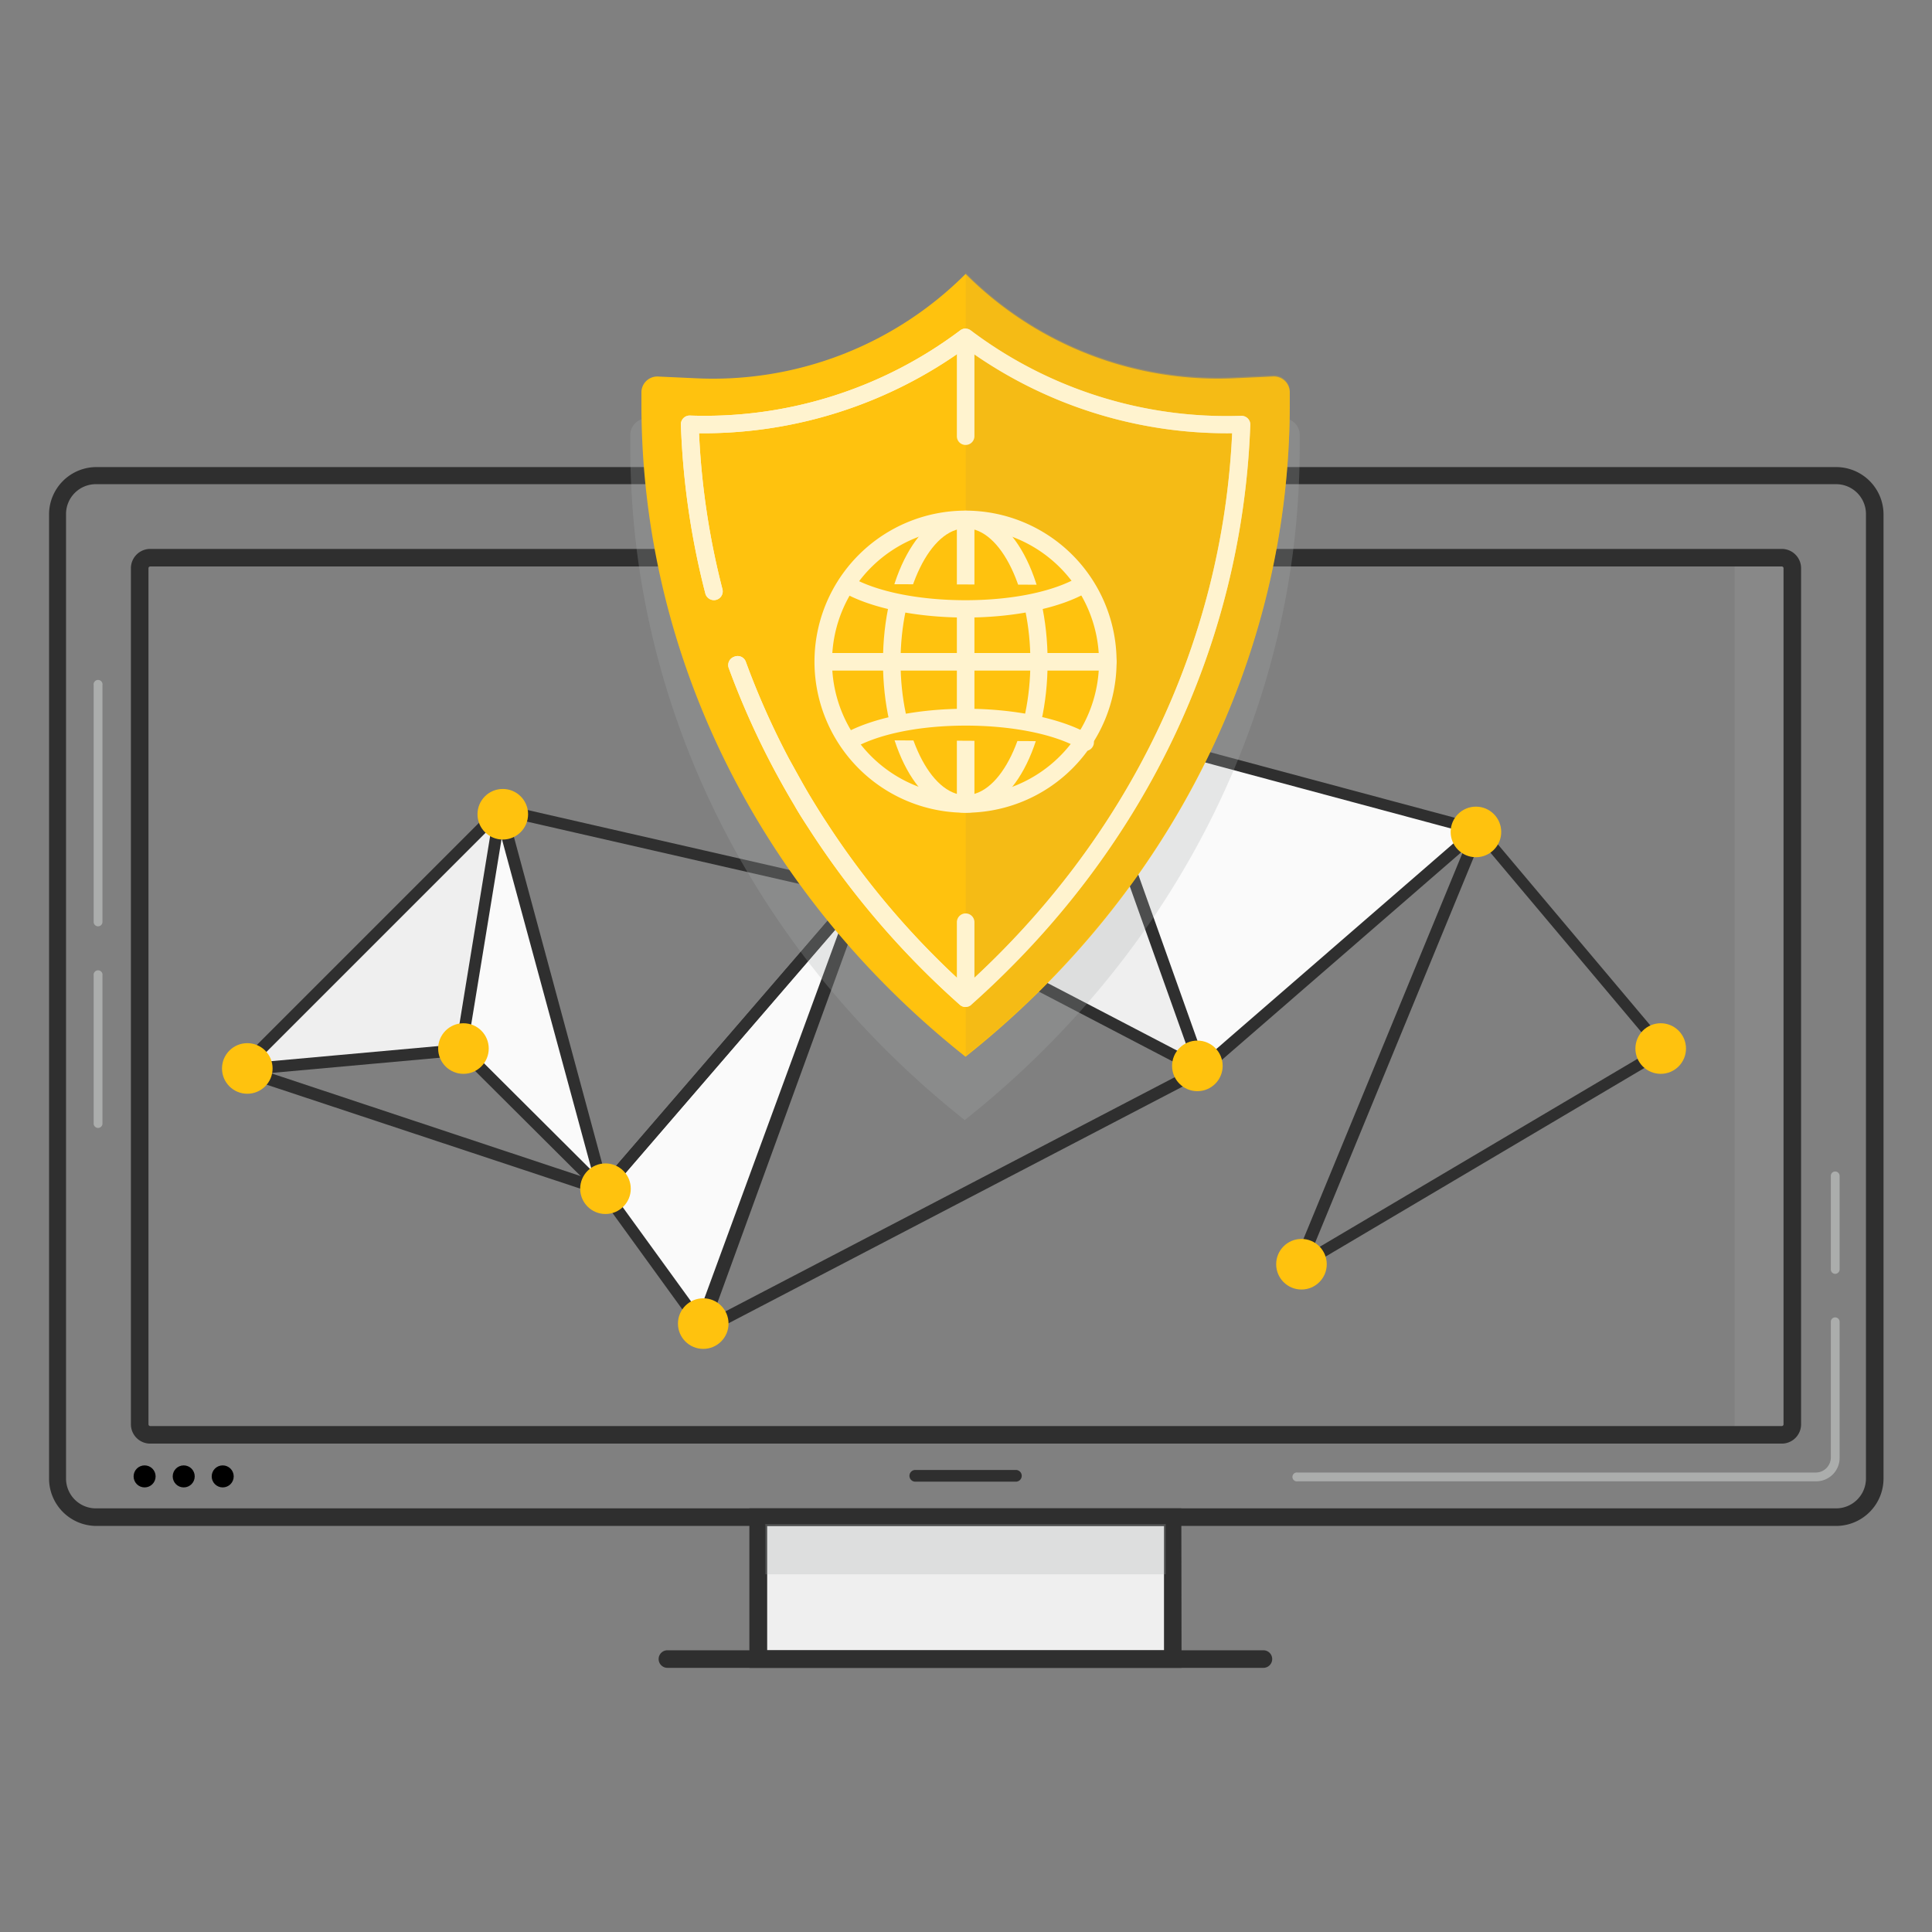 <svg xmlns="http://www.w3.org/2000/svg" viewBox="0 0 165 165"><rect x="0" y="0" width="165" height="165" fill="#808080" stroke="none"/><defs><style>.cls-1{isolation:isolate;}.cls-2{fill:none;}.cls-3{fill:#efefef;}.cls-4{fill:#2f2f2f;}.cls-10,.cls-5,.cls-7{fill:#abadac;}.cls-5{opacity:0.2;}.cls-6{fill:#fafafa;}.cls-7{opacity:0.25;}.cls-11,.cls-7{mix-blend-mode:multiply;}.cls-8{fill:#ffc20e;}.cls-9{fill:#fff3cf;}.cls-11{fill:#e2af24;opacity:0.35;}</style></defs><title>national-csirts-265px-wide</title><g class="cls-1"><g id="Layer_2" data-name="Layer 2"><g id="artwork"><rect class="cls-2" width="165" height="165"/><g id="national_CSIRTs_white_bg" data-name="national CSIRTs white bg"><rect class="cls-3" x="64.77" y="129.57" width="35.39" height="12.12"/><path class="cls-4" d="M100.91,142.44H64V128.82h36.89Zm-35.39-1.5H99.41V130.32H65.52Z"/><rect class="cls-5" x="148.14" y="48.23" width="4.35" height="73.72"/><polygon class="cls-3" points="20.52 91.37 42.73 69.16 39.04 89.21 20.52 91.37"/><polygon class="cls-3" points="92.04 61.7 102.59 91.31 73.46 76.18 92.04 61.7"/><polygon class="cls-6" points="51.46 101.63 73.41 76.18 59.81 113.15 51.46 101.63"/><polygon class="cls-6" points="38.83 89.14 42.73 69.16 51.5 101.63 38.83 89.14"/><path class="cls-4" d="M152.18,123.29H12.82a1.65,1.65,0,0,1-1.64-1.65V48.53a1.65,1.65,0,0,1,1.64-1.65H152.18a1.65,1.65,0,0,1,1.64,1.65v73.11A1.65,1.65,0,0,1,152.18,123.29ZM12.82,48.38a.15.15,0,0,0-.14.15v73.11a.15.15,0,0,0,.14.15H152.18a.15.15,0,0,0,.14-.15V48.53a.15.15,0,0,0-.14-.15Z"/><path class="cls-4" d="M86.76,126.54H78.17a.5.5,0,0,1-.5-.5.5.5,0,0,1,.5-.5h8.59a.5.5,0,0,1,.5.5A.5.5,0,0,1,86.76,126.54Z"/><path class="cls-4" d="M107.9,142.44H57a.75.75,0,0,1,0-1.5H107.9a.75.75,0,0,1,0,1.5Z"/><rect class="cls-4" x="44.77" y="86.62" width="1" height="17.6" transform="translate(-54.28 60.14) rotate(-45.1)"/><circle cx="12.35" cy="126.09" r="0.94"/><circle cx="15.69" cy="126.09" r="0.94"/><circle cx="19.02" cy="126.09" r="0.94"/><polygon class="cls-6" points="91.53 61.07 102.61 91.14 126.24 70.88 91.53 61.07"/><path class="cls-4" d="M60,114.21l-9.13-12.6,24-27.84Zm-7.86-12.55,7.57,10.44L72,78.6Z"/><rect class="cls-4" x="15.92" y="79.76" width="31.41" height="1" transform="translate(-47.49 45.87) rotate(-45)"/><path class="cls-4" d="M59,114.69,72.06,78.57l-20,23.19.17.64L20.37,91.84l.31-1,30.1,10L42,68.48l31.25,7.15.06-.07.29.15.49.11,0,.12,27.62,14.4L91.25,61l34.86,9.34.19-.16.22.27.4.1-.1.25,16,19-32.93,19.48L125,72.61l-21.8,18.91,0,.09-.33.17-.21.19-.07,0Zm14.78-37.8-13,35.72,40.75-21.24Zm52.66-5.08L112,106.9l29.35-17.36Zm-83-2,8.31,30.76,20.8-24.1Zm49.4-7.4,10,28.08L125.2,71.1Z"/><polygon class="cls-4" points="20.57 91.87 20.48 90.87 38.95 89.2 42.24 69.08 43.23 69.24 39.81 90.13 20.57 91.87"/><path class="cls-4" d="M156.81,130.32H8.19a4.05,4.05,0,0,1-4-4V43.89a4.05,4.05,0,0,1,4.05-4H156.81a4.05,4.05,0,0,1,4.05,4v82.39A4.05,4.05,0,0,1,156.81,130.32ZM8.19,41.35a2.55,2.55,0,0,0-2.55,2.54v82.39a2.55,2.55,0,0,0,2.55,2.54H156.81a2.55,2.55,0,0,0,2.55-2.54V43.89a2.55,2.55,0,0,0-2.55-2.54Z"/><path class="cls-7" d="M82.39,95.66h0C100.51,81.3,111,60.3,111,38.2V37.08a1.4,1.4,0,0,0-1.52-1.34l-3.17.14A31.45,31.45,0,0,1,82.39,26.7h0a31.48,31.48,0,0,1-23.87,9.18l-3.17-.14a1.41,1.41,0,0,0-1.52,1.34V38.2c0,22.1,10.44,43.1,28.56,57.46Z"/><path class="cls-8" d="M82.46,90.25h0C100,76.33,110.15,56,110.15,34.55V33.46a1.36,1.36,0,0,0-1.48-1.3l-3.07.14a30.49,30.49,0,0,1-23.14-8.9h0a30.48,30.48,0,0,1-23.14,8.9l-3.06-.14a1.36,1.36,0,0,0-1.48,1.3v1.09c0,21.42,10.12,41.78,27.68,55.7Z"/><path class="cls-8" d="M61,50.52a66.14,66.14,0,0,1-2.07-14.26h1.14a37,37,0,0,0,22.4-7.46,37,37,0,0,0,22.41,7.47l1.14,0c-.65,18.58-9.1,36.11-23.55,48.94A72.41,72.41,0,0,1,69.91,70.67c-.49-.75-1-1.51-1.42-2.27-.62-1-1.21-2.09-1.78-3.16A67.16,67.16,0,0,1,63,56.83"/><path class="cls-9" d="M82.47,86a.73.73,0,0,1-.5-.19A73,73,0,0,1,69.28,71.08c-.49-.76-1-1.52-1.43-2.29-.63-1.05-1.23-2.12-1.8-3.19a69.47,69.47,0,0,1-3.8-8.51.75.75,0,0,1,.45-1,.74.74,0,0,1,1,.44,67.18,67.18,0,0,0,3.71,8.32c.56,1,1.15,2.1,1.76,3.12.46.76.92,1.51,1.41,2.25A70.71,70.71,0,0,0,82.47,84.19C96.33,71.65,104.39,55,105.23,37a37.93,37.93,0,0,1-22.77-7.27A38.12,38.12,0,0,1,59.7,37a65.29,65.29,0,0,0,2,13.32.75.75,0,0,1-.54.91.76.76,0,0,1-.92-.54,67,67,0,0,1-2.09-14.43.75.75,0,0,1,.77-.77A36.28,36.28,0,0,0,82,28.22a.74.74,0,0,1,.91,0A36.29,36.29,0,0,0,106,35.51a.77.77,0,0,1,.56.22.73.73,0,0,1,.22.55C106.1,55.14,97.65,72.71,83,85.76A.72.72,0,0,1,82.47,86Z"/><rect class="cls-7" x="65.36" y="130.16" width="34.2" height="4.29"/><path class="cls-10" d="M8.39,79.11A.37.37,0,0,1,8,78.74V58.51a.38.38,0,1,1,.75,0V78.74A.37.37,0,0,1,8.39,79.11Z"/><path class="cls-10" d="M8.39,96.33A.38.38,0,0,1,8,96V83.31a.38.38,0,1,1,.75,0V96A.38.38,0,0,1,8.39,96.33Z"/><path class="cls-10" d="M155.08,126.51H110.82a.38.38,0,1,1,0-.75h44.26a1.29,1.29,0,0,0,1.28-1.28v-11.6a.37.37,0,0,1,.37-.37.38.38,0,0,1,.38.37v11.6A2,2,0,0,1,155.08,126.51Z"/><path class="cls-10" d="M156.73,108.79a.37.37,0,0,1-.37-.37v-8a.37.37,0,0,1,.37-.37.38.38,0,0,1,.38.37v8A.38.38,0,0,1,156.73,108.79Z"/><path class="cls-11" d="M82.47,90.16h0c17.56-13.92,27.68-34.28,27.68-55.7V33.37a1.36,1.36,0,0,0-1.48-1.3l-3.06.14a30.46,30.46,0,0,1-23.14-8.9h0"/><circle class="cls-8" cx="82.46" cy="56.52" r="12.15"/><path class="cls-9" d="M82.47,69.41A12.9,12.9,0,1,1,95.36,56.52,12.9,12.9,0,0,1,82.47,69.41Zm0-24.29a11.4,11.4,0,1,0,11.39,11.4A11.41,11.41,0,0,0,82.47,45.12Z"/><ellipse class="cls-8" cx="82.46" cy="56.52" rx="6.31" ry="12.15"/><path class="cls-9" d="M82.47,69.41c-4,0-7.06-5.66-7.06-12.89s3.1-12.9,7.06-12.9,7,5.67,7,12.9S86.42,69.41,82.47,69.41Zm0-24.29c-3,0-5.56,5.22-5.56,11.4s2.54,11.39,5.56,11.39S88,62.69,88,56.52,85.48,45.12,82.47,45.12Z"/><line class="cls-8" x1="70.32" y1="56.52" x2="94.61" y2="56.52"/><path class="cls-9" d="M94.61,57.27H70.32a.75.75,0,0,1,0-1.5H94.61a.75.75,0,0,1,0,1.5Z"/><line class="cls-8" x1="82.46" y1="44.37" x2="82.46" y2="68.29"/><path class="cls-9" d="M82.47,69a.74.74,0,0,1-.75-.75V44.37a.75.75,0,0,1,1.5,0V68.29A.75.75,0,0,1,82.47,69Z"/><path class="cls-8" d="M72.29,49.88C74.46,51.15,78.21,52,82.46,52s7.89-.81,10.08-2.05"/><path class="cls-9" d="M82.47,52.74c-4.25,0-8.19-.82-10.56-2.21a.76.76,0,0,1-.26-1,.74.74,0,0,1,1-.27c2.15,1.26,5.81,2,9.8,2s7.54-.73,9.7-2a.75.75,0,1,1,.74,1.3C90.53,51.94,86.63,52.74,82.47,52.74Z"/><path class="cls-8" d="M92.65,63.32c-2.17-1.27-5.91-2.11-10.17-2.11s-7.89.81-10.07,2"/><path class="cls-9" d="M92.65,64.07a.75.75,0,0,1-.38-.1c-2.14-1.26-5.8-2-9.79-2s-7.54.73-9.7,2a.75.75,0,0,1-1-.29.74.74,0,0,1,.28-1c2.37-1.35,6.28-2.15,10.44-2.15s8.19.83,10.55,2.21a.75.75,0,0,1-.38,1.4Z"/><path class="cls-9" d="M82.47,86a.73.73,0,0,1-.5-.19A73,73,0,0,1,69.28,71.08c-.49-.76-1-1.52-1.43-2.29-.63-1.05-1.23-2.12-1.8-3.19a69.47,69.47,0,0,1-3.8-8.51.75.75,0,0,1,.45-1,.74.74,0,0,1,1,.44,67.18,67.18,0,0,0,3.71,8.32c.56,1,1.15,2.1,1.76,3.12.46.76.92,1.51,1.41,2.25A70.71,70.71,0,0,0,82.47,84.19C96.33,71.65,104.39,55,105.23,37a37.93,37.93,0,0,1-22.77-7.27A38.12,38.12,0,0,1,59.7,37a65.29,65.29,0,0,0,2,13.32.75.75,0,0,1-.54.91.76.76,0,0,1-.92-.54,67,67,0,0,1-2.09-14.43.75.75,0,0,1,.77-.77A36.28,36.28,0,0,0,82,28.22a.74.74,0,0,1,.91,0A36.29,36.29,0,0,0,106,35.51a.77.77,0,0,1,.56.22.73.73,0,0,1,.22.55C106.1,55.14,97.65,72.71,83,85.76A.72.72,0,0,1,82.47,86Z"/><line class="cls-8" x1="82.46" y1="29.2" x2="82.46" y2="37.26"/><path class="cls-9" d="M82.47,38a.74.74,0,0,1-.75-.75V29.2a.75.75,0,0,1,1.5,0v8.06A.75.75,0,0,1,82.47,38Z"/><line class="cls-8" x1="82.46" y1="78.76" x2="82.46" y2="84.46"/><path class="cls-9" d="M82.47,85.21a.75.75,0,0,1-.75-.75v-5.7a.75.75,0,0,1,1.5,0v5.7A.76.76,0,0,1,82.47,85.21Z"/><circle class="cls-8" cx="60.06" cy="113.04" r="2.16"/><circle class="cls-8" cx="51.71" cy="101.52" r="2.16"/><circle class="cls-8" cx="39.58" cy="89.55" r="2.16"/><circle class="cls-8" cx="21.12" cy="91.25" r="2.16"/><circle class="cls-8" cx="42.94" cy="69.54" r="2.16"/><circle class="cls-8" cx="102.26" cy="91.03" r="2.16"/><circle class="cls-8" cx="126.05" cy="71.05" r="2.16"/><circle class="cls-8" cx="141.83" cy="89.55" r="2.16"/><circle class="cls-8" cx="111.15" cy="107.97" r="2.16"/></g></g></g></g></svg>